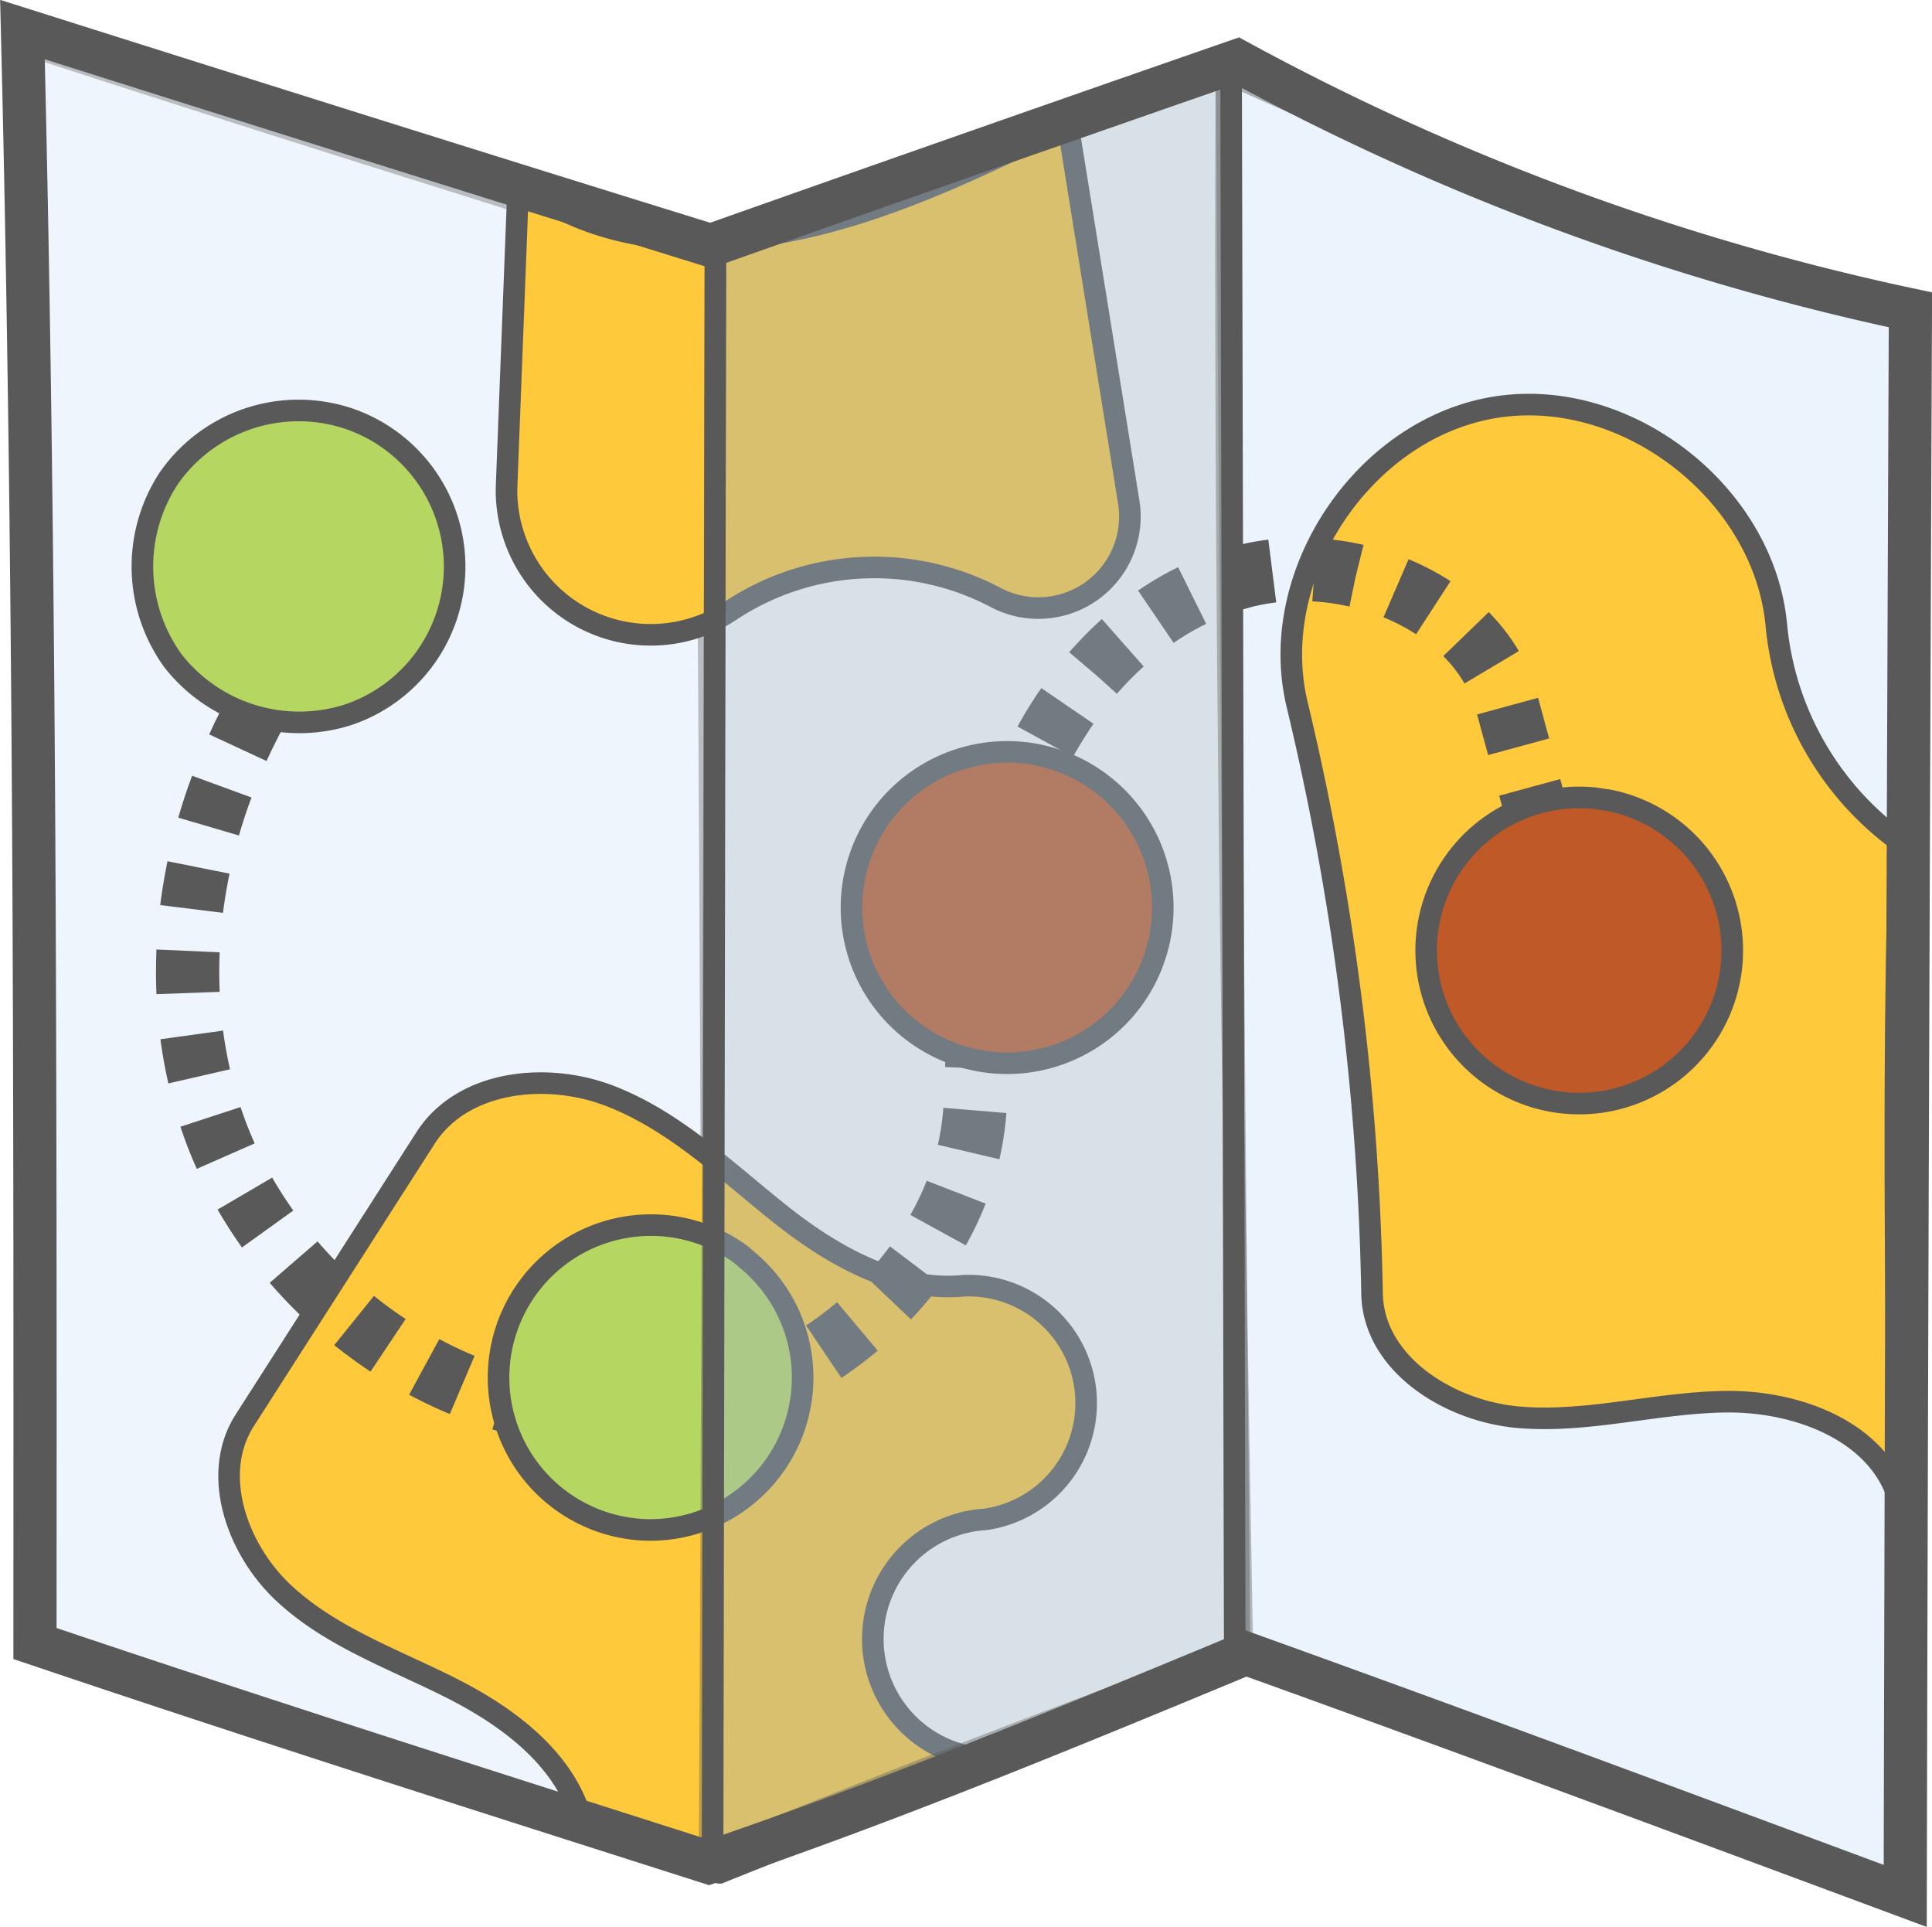 <svg xmlns="http://www.w3.org/2000/svg" viewBox="0 0 89.5 89.24"><defs><style>.cls-1,.cls-2{fill:#d1e5f9;}.cls-1,.cls-2,.cls-3,.cls-4,.cls-5,.cls-6,.cls-7,.cls-8,.cls-9{stroke:#595959;stroke-miterlimit:10;}.cls-1{opacity:0.36;}.cls-2{opacity:0.44;}.cls-3{fill:#fec93a;}.cls-4,.cls-8,.cls-9{fill:none;}.cls-4{stroke-width:2.93px;stroke-dasharray:1.95 1.95 1.95 1.95 1.95 1.95;}.cls-5{fill:#bf5928;}.cls-6{fill:#b5d761;}.cls-7{fill:#9db1c4;opacity:0.39;}.cls-9{stroke-width:2px;}</style></defs><g id="linkes_Panel" data-name="linkes Panel"><path class="cls-1" d="M1.46,2.54q.36,37.16.66,74.3s0,0,0,.2L32.94,86.8h.55c-.06-24.53-.13-49.06-.36-74C22.49,9.46,11.86,6.15,1.27,2.69H1.22S1.28,2.69,1.46,2.54Z" transform="translate(-0.44 -0.74)"/></g><g id="rechtes_Panel" data-name="rechtes Panel"><path class="cls-2" d="M57.26,4c.18,24.49.37,49,.6,73.1,10.4,3.64,20.8,7.28,31.15,11.41-.16-24.54-.33-49.08-.12-73.85A154.37,154.37,0,0,1,57,4h-.05A1.65,1.65,0,0,0,57.26,4Z" transform="translate(-0.44 -0.74)"/></g><g id="Inseln"><path class="cls-3" d="M27.38,85c-.82-2.85-3.45-4.78-6.1-6.11s-5.54-2.35-7.7-4.37-3.4-5.5-1.8-8l8.37-13.07c1.71-2.67,5.6-3.09,8.55-1.95S34,54.9,36.47,56.88s5.46,3.71,8.62,3.41a5.44,5.44,0,0,1,1,10.82A5.55,5.55,0,1,0,47.9,82c-4.7,1.79-9.4,3.58-14.13,5.48A43.68,43.68,0,0,1,27.38,85Z" transform="translate(-0.44 -0.74)"/><path class="cls-3" d="M24.42,10l-.51,13.2A6.68,6.68,0,0,0,34.32,29a12.06,12.06,0,0,1,12.22-.6A4.24,4.24,0,0,0,52.73,24L49.9,6.45c-4.06,2-8.17,4-12.61,4.93S28,12,24.43,9.15C24.44,9.15,24.46,9.15,24.42,10Z" transform="translate(-0.44 -0.74)"/><path class="cls-3" d="M88.43,39.7a14,14,0,0,1-5.7-10c-.57-6.15-7-11.1-13.07-10.09s-10.57,7.75-9.13,13.76A126.42,126.42,0,0,1,64,60.65c.06,3.25,3.55,5.45,6.78,5.73s6.45-.7,9.69-.72,6.94,1.36,7.91,4.46C88.25,59.88,88.13,49.65,88.43,39.7Z" transform="translate(-0.44 -0.74)"/></g><g id="Pfad"><path class="cls-4" d="M14.44,30.35C9.6,36.79,7.66,45.42,10.35,52.93S20.69,66.35,29,66.35s16.32-6.63,16.62-14.56c.19-4.85.4-9.8,2.15-14.35s5.37-8.73,10.26-10S69,28.65,70.25,33.34l4.36,16" transform="translate(-0.44 -0.74)"/></g><g id="rote_Orte" data-name="rote Orte"><path class="cls-5" d="M74.83,37.78a7.09,7.09,0,1,1-.5-.07l.71.11Z" transform="translate(-0.44 -0.74)"/><path class="cls-5" d="M48.49,35.7a7.21,7.21,0,1,1-.58-.09A5.19,5.19,0,0,1,48.49,35.7Z" transform="translate(-0.44 -0.74)"/></g><g id="grüne_Orte" data-name="grüne Orte"><path class="cls-6" d="M35,59.05A7.06,7.06,0,0,1,30.45,71.6a7.06,7.06,0,1,1,4.11-12.9A3.28,3.28,0,0,1,35,59.05Z" transform="translate(-0.44 -0.74)"/><path class="cls-6" d="M16.6,20.13a7.24,7.24,0,0,1-.08,13.73,7.43,7.43,0,0,1-8.07-2.52,7.44,7.44,0,0,1-.19-8.45A7.33,7.33,0,0,1,16.6,20.13Z" transform="translate(-0.44 -0.74)"/></g><g id="mittleres_Panel" data-name="mittleres Panel"><path class="cls-7" d="M33.59,12.36c-.07,24.69-.14,49.37-.28,74.26,8.15-3.25,16.3-6.51,24.68-9.45-.43-24.45-.85-48.89-.74-73.37C49.2,6.68,41.15,9.57,33.59,12.36Z" transform="translate(-0.44 -0.74)"/></g><g id="Faltkanten"><path class="cls-8" d="M33.45,87.12,33.58,12" transform="translate(-0.44 -0.74)"/><path class="cls-8" d="M57.64,77.15,57.47,3.68" transform="translate(-0.44 -0.74)"/></g><g id="Outline"><path class="cls-9" d="M1.48,2.11c10.59,3.35,21.19,6.69,31.88,10Q45.54,7.8,57.75,3.56A115.25,115.25,0,0,0,88.94,15.09c-.1,24.54-.19,49.09-.24,73.46-10.28-3.82-20.55-7.64-30.54-11.23C49.94,80.73,41.72,84.13,33.28,87c-10.51-3.35-21-6.69-31.22-10.14C2.07,51.91,2.09,26.93,1.48,2.11Z" transform="translate(-0.44 -0.74)"/></g></svg>